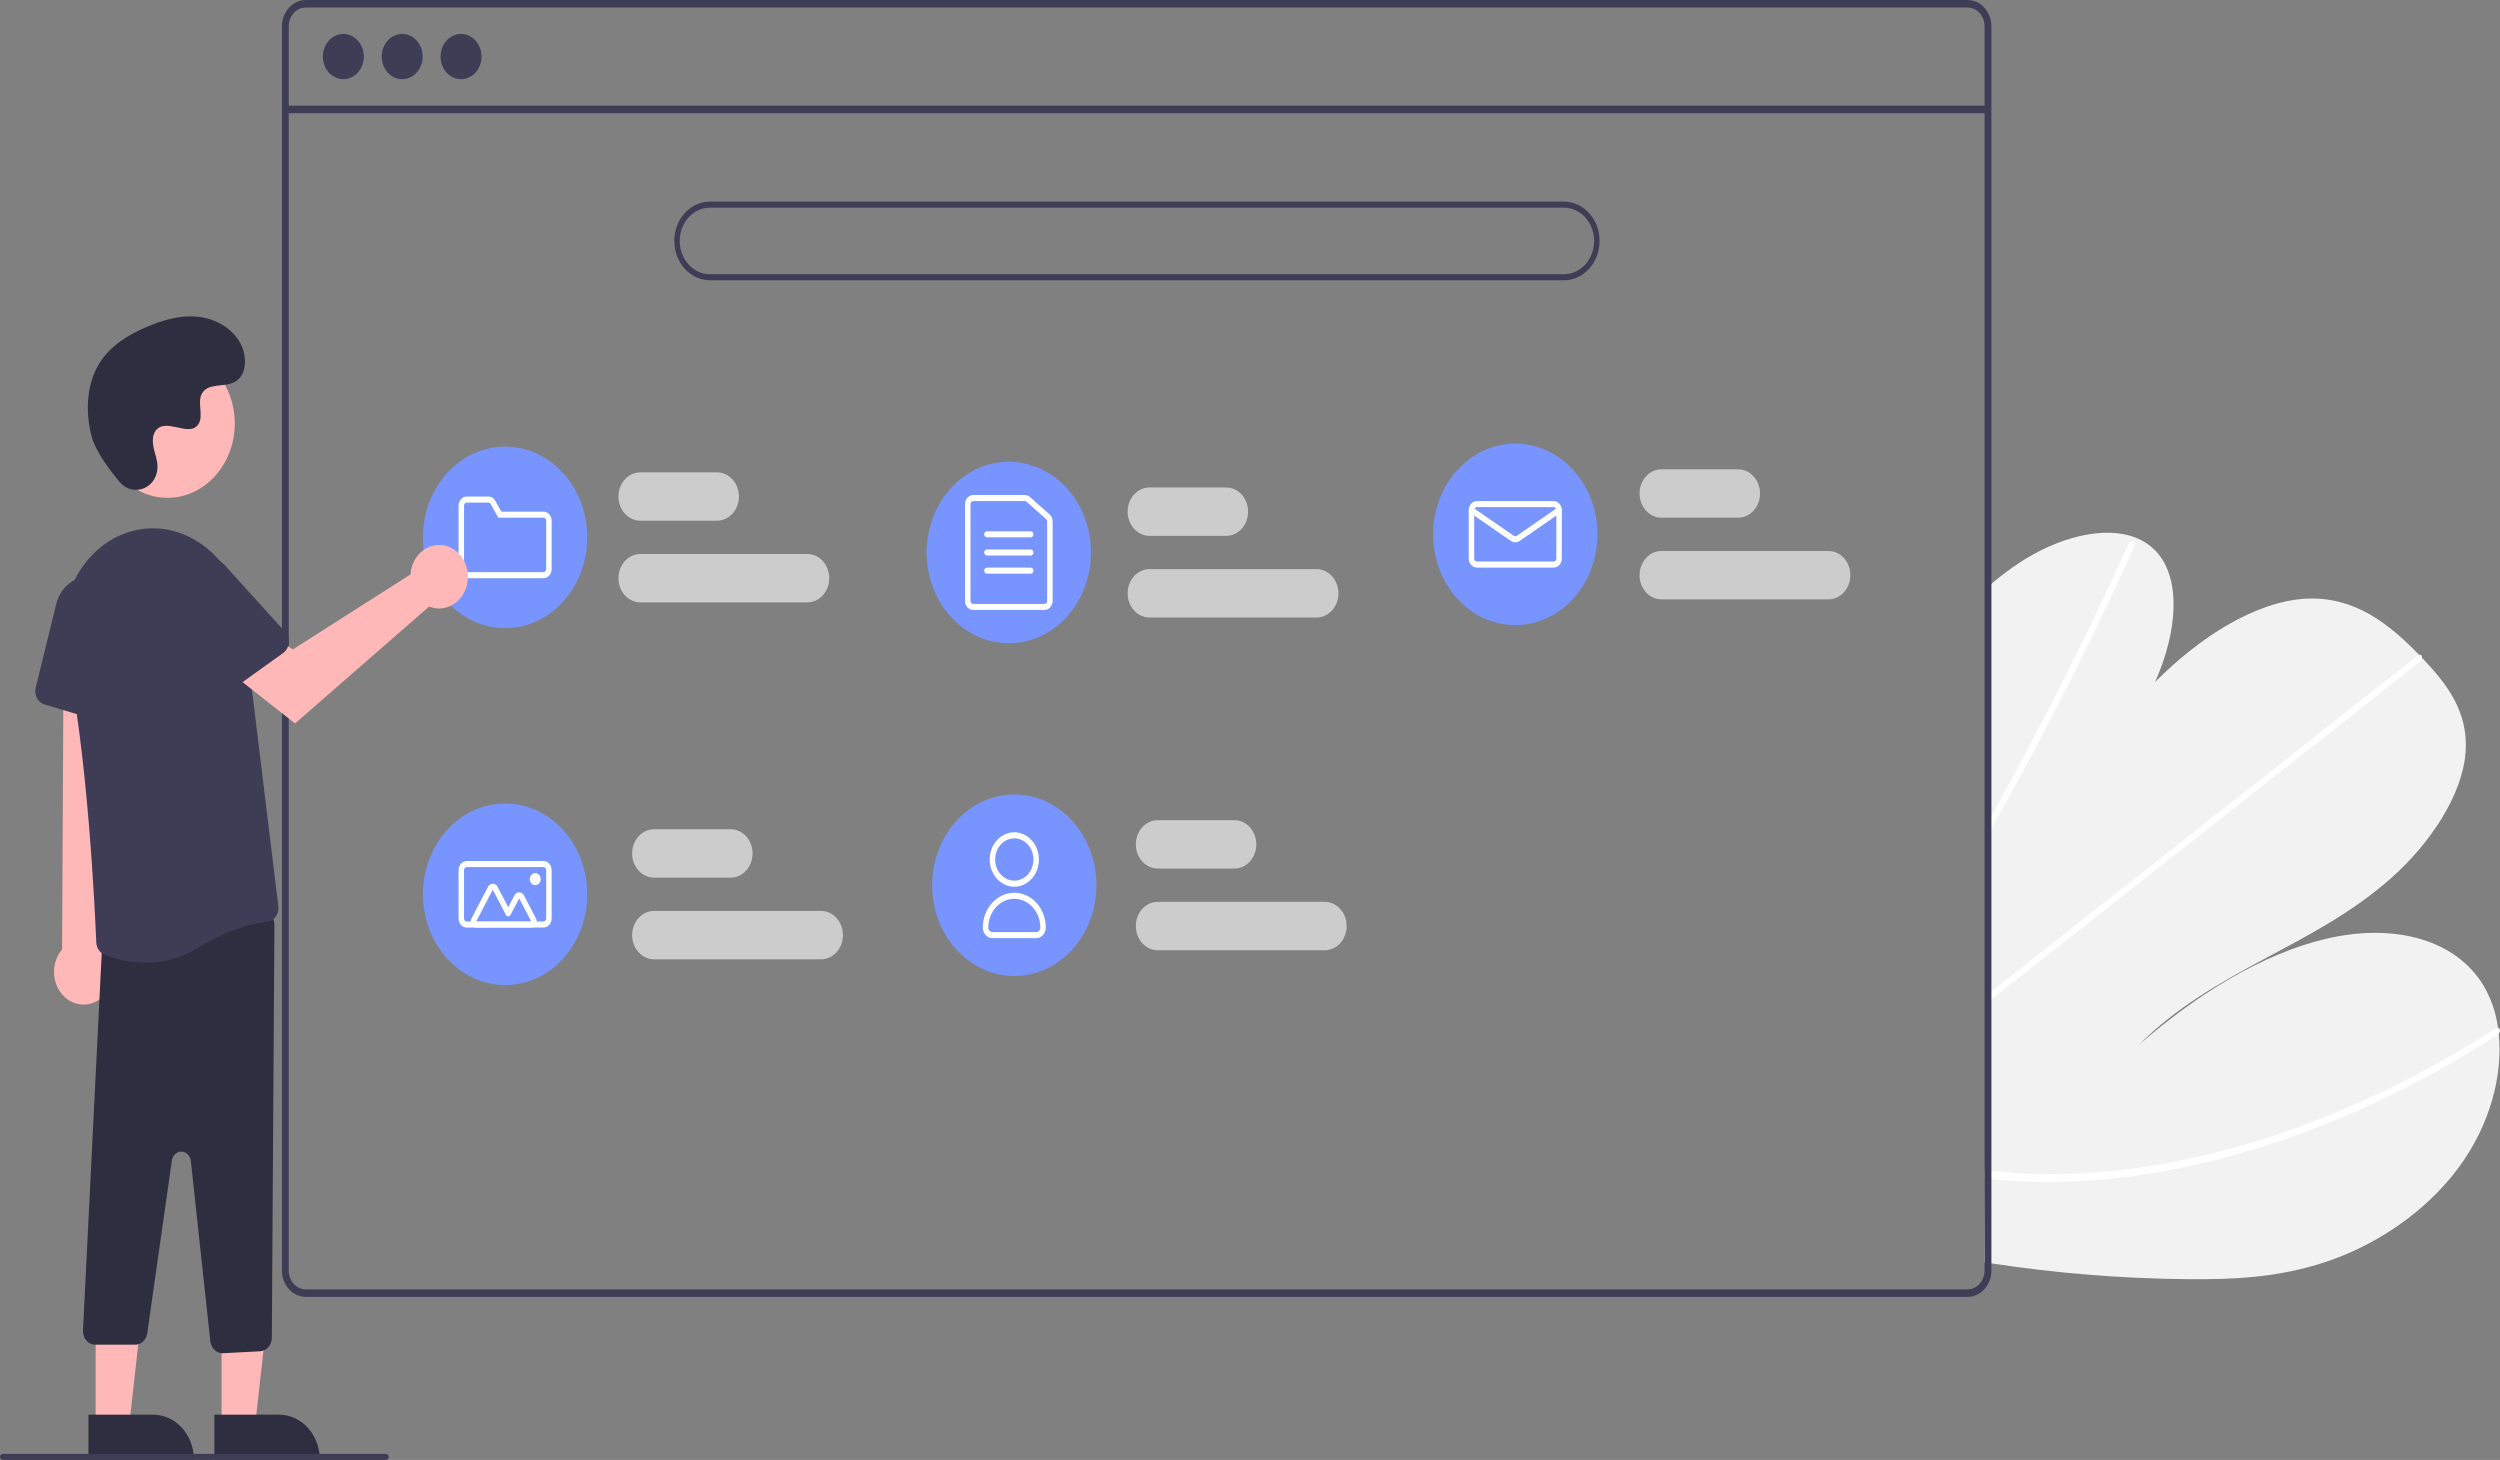 <svg width="262" height="153" viewBox="0 0 262 153" fill="none" xmlns="http://www.w3.org/2000/svg">
<rect x="0" y="0" width="262" height="153" fill="#808080" stroke="none"/>
<g clip-path="url(#clip0)">
<path d="M229.129 134.056C222.289 133.989 215.459 133.436 208.684 132.398C208.446 132.362 208.208 132.323 207.97 132.286L208.328 61.508C208.564 61.3 208.803 61.096 209.045 60.897C209.846 60.236 210.67 59.617 211.522 59.049C215.627 56.316 220.433 55.065 223.749 56.319L223.801 56.341C224.527 56.612 225.198 57.038 225.774 57.596C228.686 60.454 228.201 66.233 225.85 71.478C230.51 66.774 236.391 63.028 241.64 62.744C246.759 62.465 250.417 65.423 253.525 68.631C253.628 68.736 253.728 68.841 253.828 68.947C253.879 68.998 253.927 69.052 253.979 69.103C256.347 71.606 258.682 74.524 258.4 78.748C258.09 83.381 254.578 88.517 250.486 92.118C246.396 95.719 241.751 98.112 237.217 100.538C232.686 102.967 228.039 105.595 224.166 109.492C230.209 104.213 237.085 99.957 243.772 98.385C250.459 96.813 256.881 98.196 260.031 102.901C260.958 104.329 261.561 105.982 261.791 107.721C261.822 107.924 261.846 108.13 261.868 108.34C262.317 112.695 260.953 117.895 257.695 122.319C254.107 127.191 248.788 130.57 243.738 132.25C238.689 133.931 233.828 134.11 229.129 134.056Z" fill="#F2F2F2"/>
<path d="M208.195 87.748L208.202 86.395C208.445 85.965 208.685 85.534 208.923 85.1C209.076 84.831 209.224 84.559 209.375 84.288C211.856 79.798 214.236 75.281 216.515 70.736C218.796 66.194 220.972 61.63 223.043 57.043C223.091 56.922 223.176 56.822 223.283 56.763C223.39 56.703 223.513 56.687 223.63 56.717C223.645 56.722 223.659 56.73 223.672 56.74C223.781 56.804 223.826 56.947 223.734 57.155C223.478 57.718 223.223 58.284 222.962 58.846C220.856 63.446 218.644 68.026 216.328 72.586C214.013 77.143 211.595 81.674 209.075 86.178C209.023 86.273 208.968 86.368 208.916 86.463C208.676 86.892 208.435 87.319 208.195 87.748Z" fill="white"/>
<path d="M208.107 105.199L208.111 104.362C208.35 104.173 208.589 103.988 208.828 103.799C214.457 99.364 220.085 94.93 225.714 90.497C234.929 83.238 244.143 75.98 253.358 68.725C253.408 68.682 253.464 68.65 253.525 68.631C253.729 68.569 253.849 68.734 253.828 68.947C253.816 69.036 253.787 69.122 253.743 69.198C253.699 69.274 253.641 69.339 253.573 69.389C248.405 73.459 243.239 77.528 238.076 81.596C228.907 88.818 219.739 96.039 210.573 103.258C209.991 103.718 209.406 104.177 208.824 104.636C208.585 104.825 208.346 105.014 208.107 105.199Z" fill="white"/>
<path d="M212.506 123.843C211.229 123.801 209.973 123.707 208.728 123.585C208.49 123.562 208.252 123.538 208.014 123.514L208.019 122.636C208.257 122.663 208.495 122.69 208.733 122.714C210.531 122.899 212.349 123.031 214.217 123.049C219.395 123.072 224.562 122.515 229.638 121.385C235.103 120.184 240.464 118.459 245.659 116.231C251.137 113.892 256.438 111.072 261.51 107.798C261.592 107.736 261.692 107.709 261.791 107.721C262.018 107.757 262.085 108.09 261.868 108.339C261.826 108.388 261.777 108.431 261.724 108.465C261.094 108.87 260.462 109.268 259.827 109.658C254.728 112.811 249.409 115.51 243.921 117.729C238.709 119.843 233.34 121.45 227.876 122.534C222.806 123.549 217.656 123.988 212.506 123.843Z" fill="white"/>
<path d="M206.195 3.60306e-09H32.048C31.384 0.001 30.748 0.292 30.279 0.81C29.81 1.329 29.547 2.031 29.546 2.764V133.152C29.547 133.885 29.81 134.588 30.279 135.106C30.748 135.624 31.384 135.916 32.048 135.916H206.195C206.557 135.916 206.914 135.83 207.243 135.662C207.571 135.495 207.863 135.25 208.097 134.946C208.117 134.923 208.135 134.897 208.152 134.87C208.301 134.668 208.422 134.443 208.51 134.201C208.636 133.869 208.701 133.512 208.7 133.152V2.764C208.699 2.031 208.435 1.328 207.965 0.809C207.496 0.291 206.859 -3.73961e-05 206.195 3.60306e-09ZM207.985 133.152C207.986 133.538 207.883 133.915 207.69 134.236C207.518 134.519 207.286 134.75 207.013 134.908C206.76 135.053 206.48 135.128 206.195 135.127H32.048C31.574 135.126 31.119 134.918 30.784 134.548C30.449 134.178 30.261 133.676 30.26 133.152V2.764C30.261 2.241 30.449 1.739 30.784 1.368C31.119 0.998 31.574 0.79 32.048 0.789H206.195C206.669 0.789 207.124 0.997 207.46 1.367C207.796 1.738 207.985 2.24 207.985 2.764V133.152Z" fill="#3F3D56"/>
<path d="M208.341 11.079H29.902V11.869H208.341V11.079Z" fill="#3F3D56"/>
<path d="M35.981 8.298C37.166 8.298 38.127 7.237 38.127 5.927C38.127 4.618 37.166 3.557 35.981 3.557C34.797 3.557 33.836 4.618 33.836 5.927C33.836 7.237 34.797 8.298 35.981 8.298Z" fill="#3F3D56"/>
<path d="M42.15 8.298C43.335 8.298 44.295 7.237 44.295 5.927C44.295 4.618 43.335 3.557 42.15 3.557C40.965 3.557 40.004 4.618 40.004 5.927C40.004 7.237 40.965 8.298 42.15 8.298Z" fill="#3F3D56"/>
<path d="M48.318 8.298C49.503 8.298 50.464 7.237 50.464 5.927C50.464 4.618 49.503 3.557 48.318 3.557C47.133 3.557 46.173 4.618 46.173 5.927C46.173 7.237 47.133 8.298 48.318 8.298Z" fill="#3F3D56"/>
<path d="M163.906 29.371H74.394C73.405 29.371 72.456 28.936 71.757 28.164C71.057 27.391 70.664 26.343 70.664 25.25C70.664 24.157 71.057 23.108 71.757 22.336C72.456 21.563 73.405 21.129 74.394 21.129H163.906C164.895 21.129 165.844 21.563 166.543 22.336C167.243 23.108 167.636 24.157 167.636 25.25C167.636 26.343 167.243 27.391 166.543 28.164C165.844 28.936 164.895 29.371 163.906 29.371ZM74.394 21.763C73.557 21.763 72.754 22.13 72.162 22.784C71.57 23.438 71.238 24.325 71.238 25.25C71.238 26.174 71.57 27.061 72.162 27.715C72.754 28.369 73.557 28.737 74.394 28.737H163.906C164.743 28.737 165.546 28.369 166.138 27.715C166.73 27.061 167.062 26.174 167.062 25.25C167.062 24.325 166.73 23.438 166.138 22.784C165.546 22.13 164.743 21.763 163.906 21.763H74.394Z" fill="#3F3D56"/>
<path d="M75.142 54.572H67.108C66.5 54.572 65.916 54.304 65.486 53.829C65.055 53.353 64.813 52.708 64.813 52.036C64.813 51.363 65.055 50.718 65.486 50.242C65.916 49.767 66.5 49.5 67.108 49.5H75.142C75.75 49.5 76.334 49.767 76.764 50.242C77.195 50.718 77.437 51.363 77.437 52.036C77.437 52.708 77.195 53.353 76.764 53.829C76.334 54.304 75.75 54.572 75.142 54.572Z" fill="#CCCCCC"/>
<path d="M84.609 63.131H67.108C66.5 63.131 65.916 62.864 65.486 62.388C65.055 61.913 64.813 61.267 64.813 60.595C64.813 59.922 65.055 59.277 65.486 58.802C65.916 58.326 66.5 58.059 67.108 58.059H84.609C85.218 58.059 85.802 58.326 86.232 58.802C86.663 59.277 86.904 59.922 86.904 60.595C86.904 61.267 86.663 61.913 86.232 62.388C85.802 62.864 85.218 63.131 84.609 63.131Z" fill="#CCCCCC"/>
<path d="M76.576 91.977H68.543C67.934 91.977 67.35 91.71 66.92 91.234C66.489 90.759 66.248 90.114 66.248 89.441C66.248 88.769 66.489 88.124 66.92 87.648C67.35 87.172 67.934 86.905 68.543 86.905H76.576C77.185 86.905 77.768 87.172 78.199 87.648C78.629 88.124 78.871 88.769 78.871 89.441C78.871 90.114 78.629 90.759 78.199 91.234C77.768 91.71 77.185 91.977 76.576 91.977Z" fill="#CCCCCC"/>
<path d="M86.044 100.536H68.543C67.934 100.536 67.35 100.269 66.92 99.793C66.489 99.318 66.248 98.673 66.248 98C66.248 97.328 66.489 96.683 66.92 96.207C67.35 95.731 67.934 95.464 68.543 95.464H86.044C86.652 95.464 87.236 95.731 87.666 96.207C88.097 96.683 88.339 97.328 88.339 98C88.339 98.673 88.097 99.318 87.666 99.793C87.236 100.269 86.652 100.536 86.044 100.536Z" fill="#CCCCCC"/>
<path d="M129.365 91.026H121.332C120.724 91.026 120.14 90.759 119.709 90.284C119.279 89.808 119.037 89.163 119.037 88.49C119.037 87.818 119.279 87.173 119.709 86.697C120.14 86.222 120.724 85.954 121.332 85.954H129.365C129.974 85.954 130.558 86.222 130.988 86.697C131.419 87.173 131.661 87.818 131.661 88.49C131.661 89.163 131.419 89.808 130.988 90.284C130.558 90.759 129.974 91.026 129.365 91.026Z" fill="#CCCCCC"/>
<path d="M138.833 99.585H121.332C120.724 99.585 120.14 99.318 119.709 98.843C119.279 98.367 119.037 97.722 119.037 97.049C119.037 96.377 119.279 95.732 119.709 95.256C120.14 94.781 120.724 94.513 121.332 94.513H138.833C139.442 94.513 140.026 94.781 140.456 95.256C140.886 95.732 141.128 96.377 141.128 97.049C141.128 97.722 140.886 98.367 140.456 98.843C140.026 99.318 139.442 99.585 138.833 99.585Z" fill="#CCCCCC"/>
<path d="M128.505 56.157H120.471C119.863 56.157 119.279 55.89 118.849 55.414C118.418 54.939 118.176 54.294 118.176 53.621C118.176 52.948 118.418 52.303 118.849 51.828C119.279 51.352 119.863 51.085 120.471 51.085H128.505C129.113 51.085 129.697 51.352 130.128 51.828C130.558 52.303 130.8 52.948 130.8 53.621C130.8 54.294 130.558 54.939 130.128 55.414C129.697 55.89 129.113 56.157 128.505 56.157Z" fill="#CCCCCC"/>
<path d="M137.972 64.716H120.471C119.863 64.716 119.279 64.449 118.849 63.973C118.418 63.498 118.176 62.853 118.176 62.18C118.176 61.507 118.418 60.862 118.849 60.387C119.279 59.911 119.863 59.644 120.471 59.644H137.972C138.581 59.644 139.165 59.911 139.595 60.387C140.026 60.862 140.267 61.507 140.267 62.18C140.267 62.853 140.026 63.498 139.595 63.973C139.165 64.449 138.581 64.716 137.972 64.716Z" fill="#CCCCCC"/>
<path d="M182.155 54.255H174.122C173.513 54.255 172.929 53.988 172.499 53.512C172.068 53.036 171.826 52.391 171.826 51.719C171.826 51.046 172.068 50.401 172.499 49.926C172.929 49.45 173.513 49.183 174.122 49.183H182.155C182.764 49.183 183.347 49.45 183.778 49.926C184.208 50.401 184.45 51.046 184.45 51.719C184.45 52.391 184.208 53.036 183.778 53.512C183.347 53.988 182.764 54.255 182.155 54.255Z" fill="#CCCCCC"/>
<path d="M191.622 62.814H174.122C173.513 62.814 172.929 62.547 172.499 62.071C172.068 61.595 171.826 60.95 171.826 60.278C171.826 59.605 172.068 58.96 172.499 58.484C172.929 58.009 173.513 57.742 174.122 57.742H191.622C192.231 57.742 192.815 58.009 193.245 58.484C193.676 58.96 193.918 59.605 193.918 60.278C193.918 60.95 193.676 61.595 193.245 62.071C192.815 62.547 192.231 62.814 191.622 62.814Z" fill="#CCCCCC"/>
<path d="M52.935 65.825C57.689 65.825 61.542 61.567 61.542 56.315C61.542 51.063 57.689 46.805 52.935 46.805C48.182 46.805 44.328 51.063 44.328 56.315C44.328 61.567 48.182 65.825 52.935 65.825Z" fill="#7895FF"/>
<path d="M56.952 60.595H48.919C48.69 60.595 48.472 60.495 48.31 60.316C48.149 60.138 48.058 59.896 48.058 59.644V52.987C48.058 52.735 48.149 52.493 48.31 52.315C48.472 52.137 48.69 52.036 48.919 52.036H51.18C51.327 52.035 51.472 52.077 51.6 52.156C51.729 52.235 51.836 52.35 51.913 52.489L52.544 53.621H56.952C57.18 53.621 57.399 53.722 57.56 53.9C57.721 54.078 57.812 54.32 57.812 54.572V59.644C57.812 59.896 57.721 60.138 57.56 60.316C57.399 60.495 57.18 60.595 56.952 60.595ZM48.919 52.67C48.843 52.67 48.77 52.704 48.716 52.763C48.662 52.822 48.632 52.903 48.632 52.987V59.644C48.632 59.728 48.662 59.809 48.716 59.868C48.77 59.928 48.843 59.961 48.919 59.961H56.952C57.028 59.961 57.101 59.928 57.154 59.868C57.208 59.809 57.239 59.728 57.239 59.644V54.572C57.239 54.488 57.208 54.407 57.154 54.348C57.101 54.289 57.028 54.255 56.952 54.255H52.223L51.424 52.821C51.399 52.775 51.363 52.736 51.32 52.71C51.277 52.684 51.229 52.67 51.18 52.67H48.919Z" fill="white"/>
<path d="M105.724 67.41C110.478 67.41 114.331 63.152 114.331 57.9C114.331 52.648 110.478 48.39 105.724 48.39C100.971 48.39 97.117 52.648 97.117 57.9C97.117 63.152 100.971 67.41 105.724 67.41Z" fill="#7895FF"/>
<path d="M109.454 63.924H101.995C101.767 63.923 101.548 63.823 101.386 63.645C101.225 63.467 101.134 63.225 101.134 62.973V52.829C101.134 52.577 101.225 52.335 101.386 52.157C101.548 51.978 101.767 51.878 101.995 51.878H107.4C107.596 51.878 107.786 51.952 107.939 52.087L109.993 53.911C110.094 54 110.175 54.113 110.231 54.241C110.286 54.37 110.315 54.51 110.315 54.653V62.973C110.315 63.225 110.224 63.467 110.062 63.645C109.901 63.823 109.682 63.923 109.454 63.924ZM101.995 52.512C101.919 52.512 101.846 52.545 101.792 52.605C101.738 52.664 101.708 52.745 101.708 52.829V62.973C101.708 63.057 101.738 63.137 101.792 63.197C101.846 63.256 101.919 63.289 101.995 63.29H109.454C109.53 63.289 109.603 63.256 109.657 63.197C109.711 63.137 109.741 63.057 109.741 62.973V54.653C109.741 54.605 109.732 54.558 109.713 54.516C109.694 54.473 109.667 54.435 109.634 54.406L107.579 52.581C107.528 52.536 107.465 52.512 107.4 52.512H101.995Z" fill="white"/>
<path d="M108.02 56.315H103.429C103.353 56.315 103.28 56.282 103.226 56.222C103.173 56.163 103.142 56.083 103.142 55.998C103.142 55.914 103.173 55.834 103.226 55.774C103.28 55.715 103.353 55.681 103.429 55.681H108.02C108.096 55.681 108.169 55.715 108.222 55.774C108.276 55.834 108.307 55.914 108.307 55.998C108.307 56.083 108.276 56.163 108.222 56.222C108.169 56.282 108.096 56.315 108.02 56.315Z" fill="white"/>
<path d="M108.02 58.218H103.429C103.353 58.218 103.28 58.184 103.226 58.125C103.173 58.065 103.142 57.985 103.142 57.901C103.142 57.816 103.173 57.736 103.226 57.676C103.28 57.617 103.353 57.584 103.429 57.584H108.02C108.096 57.584 108.169 57.617 108.222 57.676C108.276 57.736 108.307 57.816 108.307 57.901C108.307 57.985 108.276 58.065 108.222 58.125C108.169 58.184 108.096 58.218 108.02 58.218Z" fill="white"/>
<path d="M108.02 60.12H103.429C103.353 60.12 103.28 60.086 103.226 60.027C103.173 59.967 103.142 59.887 103.142 59.803C103.142 59.718 103.173 59.638 103.226 59.578C103.28 59.519 103.353 59.486 103.429 59.486H108.02C108.096 59.486 108.169 59.519 108.222 59.578C108.276 59.638 108.307 59.718 108.307 59.803C108.307 59.887 108.276 59.967 108.222 60.027C108.169 60.086 108.096 60.12 108.02 60.12Z" fill="white"/>
<path d="M158.801 65.508C163.554 65.508 167.408 61.25 167.408 55.998C167.408 50.746 163.554 46.488 158.801 46.488C154.047 46.488 150.194 50.746 150.194 55.998C150.194 61.25 154.047 65.508 158.801 65.508Z" fill="#7895FF"/>
<path d="M162.817 59.486H154.784C154.556 59.485 154.337 59.385 154.176 59.207C154.014 59.029 153.924 58.787 153.923 58.535V53.463C153.924 53.211 154.014 52.969 154.176 52.791C154.337 52.612 154.556 52.512 154.784 52.512H162.817C163.045 52.512 163.264 52.612 163.426 52.791C163.587 52.969 163.678 53.211 163.678 53.463V58.535C163.678 58.787 163.587 59.029 163.426 59.207C163.264 59.385 163.045 59.485 162.817 59.486ZM154.784 53.146C154.708 53.146 154.635 53.179 154.581 53.239C154.527 53.298 154.497 53.379 154.497 53.463V58.535C154.497 58.619 154.527 58.699 154.581 58.759C154.635 58.818 154.708 58.852 154.784 58.852H162.817C162.893 58.852 162.966 58.818 163.02 58.759C163.074 58.699 163.104 58.619 163.104 58.535V53.463C163.104 53.379 163.074 53.298 163.02 53.239C162.966 53.179 162.893 53.146 162.817 53.146H154.784Z" fill="white"/>
<path d="M158.801 56.835C158.64 56.835 158.481 56.786 158.345 56.692L154.058 53.732C153.994 53.687 153.948 53.616 153.931 53.534C153.914 53.452 153.927 53.366 153.967 53.295C154.008 53.224 154.072 53.173 154.146 53.154C154.22 53.135 154.298 53.15 154.362 53.194L158.649 56.154C158.695 56.185 158.747 56.202 158.801 56.202C158.855 56.202 158.907 56.185 158.953 56.154L163.239 53.194C163.303 53.15 163.381 53.135 163.455 53.154C163.529 53.173 163.594 53.224 163.634 53.295C163.674 53.366 163.687 53.452 163.67 53.534C163.653 53.616 163.608 53.687 163.543 53.732L159.257 56.692C159.12 56.786 158.962 56.835 158.801 56.835Z" fill="white"/>
<path d="M52.935 103.231C57.689 103.231 61.542 98.973 61.542 93.721C61.542 88.469 57.689 84.211 52.935 84.211C48.182 84.211 44.328 88.469 44.328 93.721C44.328 98.973 48.182 103.231 52.935 103.231Z" fill="#7895FF"/>
<path d="M56.952 97.208H48.919C48.69 97.208 48.472 97.108 48.31 96.93C48.149 96.751 48.058 96.51 48.058 96.257V91.185C48.058 90.933 48.149 90.692 48.31 90.513C48.472 90.335 48.69 90.235 48.919 90.234H56.952C57.18 90.235 57.399 90.335 57.56 90.513C57.721 90.692 57.812 90.933 57.812 91.185V96.257C57.812 96.51 57.721 96.751 57.56 96.93C57.399 97.108 57.18 97.208 56.952 97.208ZM48.919 90.868C48.843 90.868 48.77 90.902 48.716 90.961C48.662 91.021 48.632 91.101 48.632 91.185V96.257C48.632 96.341 48.662 96.422 48.716 96.481C48.77 96.541 48.843 96.574 48.919 96.574H56.952C57.028 96.574 57.101 96.541 57.154 96.481C57.208 96.422 57.239 96.341 57.239 96.257V91.185C57.239 91.101 57.208 91.021 57.154 90.961C57.101 90.902 57.028 90.868 56.952 90.868H48.919Z" fill="white"/>
<path d="M55.678 97.209H49.905C49.804 97.209 49.705 97.179 49.618 97.124C49.531 97.068 49.458 96.988 49.408 96.892C49.358 96.795 49.331 96.686 49.331 96.575C49.331 96.463 49.358 96.354 49.408 96.258L51.147 92.929C51.197 92.833 51.27 92.753 51.357 92.697C51.444 92.641 51.543 92.612 51.644 92.612C51.745 92.612 51.844 92.641 51.931 92.697C52.018 92.753 52.091 92.833 52.141 92.929L53.264 95.079L53.915 93.833C53.965 93.737 54.038 93.657 54.125 93.601C54.212 93.546 54.311 93.516 54.412 93.516C54.513 93.516 54.611 93.546 54.699 93.601C54.786 93.657 54.858 93.737 54.909 93.833L56.175 96.258C56.226 96.354 56.252 96.463 56.252 96.575C56.252 96.686 56.226 96.795 56.175 96.892C56.125 96.988 56.053 97.068 55.965 97.124C55.878 97.179 55.779 97.209 55.678 97.209H55.678ZM55.678 96.575L54.412 94.15L53.513 95.871C53.487 95.919 53.451 95.959 53.408 95.987C53.364 96.015 53.315 96.03 53.264 96.03C53.214 96.03 53.164 96.015 53.121 95.987C53.077 95.959 53.041 95.919 53.016 95.871L51.644 93.246L49.905 96.575H55.678Z" fill="white"/>
<path d="M56.091 92.77C56.408 92.77 56.665 92.486 56.665 92.136C56.665 91.786 56.408 91.502 56.091 91.502C55.774 91.502 55.517 91.786 55.517 92.136C55.517 92.486 55.774 92.77 56.091 92.77Z" fill="white"/>
<path d="M106.298 102.28C111.052 102.28 114.905 98.022 114.905 92.77C114.905 87.518 111.052 83.26 106.298 83.26C101.545 83.26 97.691 87.518 97.691 92.77C97.691 98.022 101.545 102.28 106.298 102.28Z" fill="#7895FF"/>
<path d="M106.298 92.929C105.788 92.929 105.288 92.761 104.864 92.448C104.439 92.134 104.108 91.689 103.913 91.167C103.717 90.646 103.666 90.073 103.766 89.519C103.866 88.966 104.111 88.457 104.473 88.058C104.834 87.659 105.294 87.388 105.795 87.278C106.296 87.167 106.815 87.224 107.287 87.44C107.758 87.656 108.162 88.021 108.445 88.491C108.729 88.96 108.88 89.511 108.88 90.076C108.88 90.832 108.607 91.557 108.123 92.092C107.639 92.627 106.983 92.928 106.298 92.929ZM106.298 87.857C105.901 87.857 105.513 87.987 105.183 88.231C104.852 88.474 104.595 88.821 104.443 89.227C104.291 89.632 104.251 90.078 104.329 90.508C104.406 90.939 104.597 91.334 104.878 91.645C105.159 91.955 105.517 92.166 105.907 92.252C106.296 92.338 106.7 92.294 107.067 92.126C107.434 91.958 107.748 91.673 107.968 91.308C108.189 90.944 108.307 90.514 108.307 90.076C108.306 89.487 108.094 88.923 107.718 88.507C107.341 88.091 106.831 87.857 106.298 87.857Z" fill="white"/>
<path d="M108.594 98.317H104.003C103.737 98.317 103.482 98.2 103.293 97.992C103.105 97.784 102.999 97.502 102.999 97.208C102.999 96.241 103.347 95.314 103.965 94.63C104.584 93.947 105.423 93.562 106.298 93.562C107.173 93.562 108.013 93.947 108.631 94.63C109.25 95.314 109.598 96.241 109.598 97.208C109.597 97.502 109.491 97.784 109.303 97.992C109.115 98.2 108.86 98.317 108.594 98.317ZM106.298 94.197C105.576 94.197 104.883 94.515 104.372 95.079C103.861 95.644 103.574 96.41 103.573 97.208C103.573 97.334 103.618 97.455 103.699 97.544C103.78 97.633 103.889 97.683 104.003 97.683H108.594C108.708 97.683 108.817 97.633 108.898 97.544C108.978 97.455 109.024 97.334 109.024 97.208C109.023 96.41 108.736 95.644 108.225 95.079C107.714 94.515 107.021 94.197 106.298 94.197Z" fill="white"/>
<path d="M23.221 149.369H26.738L28.411 134.379L23.22 134.379L23.221 149.369Z" fill="#FFB8B8"/>
<path d="M33.522 152.978L22.467 152.979L22.467 148.259L29.25 148.259C30.383 148.259 31.469 148.756 32.27 149.641C33.071 150.526 33.521 151.726 33.522 152.978L33.522 152.978Z" fill="#2F2E41"/>
<path d="M10.023 149.369H13.541L15.214 134.379L10.023 134.379L10.023 149.369Z" fill="#FFB8B8"/>
<path d="M20.324 152.978L9.27 152.979L9.27 148.259L16.053 148.259C17.186 148.259 18.272 148.756 19.073 149.641C19.874 150.526 20.324 151.726 20.324 152.978L20.324 152.978Z" fill="#2F2E41"/>
<path d="M10.453 104.724C10.832 104.455 11.153 104.097 11.393 103.676C11.633 103.254 11.787 102.78 11.843 102.286C11.9 101.792 11.857 101.291 11.719 100.817C11.581 100.343 11.351 99.908 11.044 99.543L13.361 63.228L6.689 63.943L6.506 99.506C5.985 100.116 5.685 100.915 5.662 101.753C5.639 102.591 5.896 103.409 6.382 104.052C6.869 104.695 7.552 105.119 8.302 105.243C9.052 105.367 9.818 105.182 10.453 104.724H10.453Z" fill="#FFB8B8"/>
<path d="M23.326 141.82C23.01 141.819 22.706 141.69 22.47 141.459C22.233 141.227 22.082 140.909 22.043 140.563L19.999 121.669C19.97 121.403 19.855 121.157 19.675 120.977C19.495 120.798 19.263 120.696 19.02 120.691C18.778 120.686 18.542 120.778 18.356 120.951C18.171 121.123 18.047 121.363 18.01 121.628L15.434 139.718C15.388 140.055 15.233 140.361 14.999 140.583C14.765 140.804 14.467 140.925 14.159 140.923H9.985C9.814 140.923 9.646 140.886 9.488 140.814C9.331 140.741 9.188 140.635 9.068 140.502C8.948 140.368 8.853 140.209 8.789 140.035C8.725 139.861 8.692 139.674 8.694 139.486L10.686 99.375C10.687 99.033 10.799 98.704 11.002 98.446C11.205 98.189 11.485 98.021 11.791 97.974L27.282 95.489C27.466 95.46 27.654 95.475 27.832 95.532C28.011 95.591 28.176 95.691 28.316 95.826C28.456 95.961 28.568 96.127 28.645 96.315C28.721 96.502 28.76 96.706 28.759 96.911L28.488 140.199C28.486 140.564 28.358 140.914 28.129 141.177C27.9 141.44 27.589 141.597 27.259 141.614L23.387 141.818C23.366 141.819 23.346 141.82 23.326 141.82Z" fill="#2F2E41"/>
<path d="M15.294 100.89C13.804 100.884 12.327 100.593 10.926 100.03C10.689 99.934 10.483 99.762 10.334 99.536C10.185 99.31 10.1 99.04 10.089 98.761C9.955 95.484 9.174 78.618 6.897 68.329C6.455 66.311 6.563 64.194 7.208 62.243C7.854 60.293 9.007 58.597 10.523 57.37C10.645 57.273 10.77 57.177 10.897 57.083C12.214 56.115 13.732 55.535 15.309 55.398C16.886 55.262 18.468 55.573 19.905 56.303C21.389 57.037 22.679 58.178 23.651 59.619C24.623 61.059 25.246 62.75 25.46 64.532L29.172 94.98C29.195 95.17 29.184 95.364 29.138 95.549C29.092 95.734 29.013 95.907 28.904 96.058C28.799 96.207 28.666 96.331 28.516 96.422C28.365 96.513 28.199 96.57 28.029 96.588C26.742 96.73 24.075 97.281 20.661 99.376C19.019 100.381 17.171 100.902 15.294 100.89Z" fill="#3F3D56"/>
<path d="M10.757 75.651L4.648 73.821C4.318 73.722 4.037 73.481 3.867 73.153C3.697 72.825 3.651 72.436 3.74 72.071L5.888 63.32C6.118 62.383 6.653 61.573 7.392 61.046C8.131 60.52 9.019 60.314 9.887 60.468C10.755 60.623 11.54 61.127 12.091 61.884C12.643 62.64 12.921 63.595 12.873 64.565L12.384 74.353C12.373 74.565 12.32 74.772 12.227 74.958C12.135 75.145 12.006 75.306 11.851 75.431C11.694 75.555 11.515 75.639 11.326 75.677C11.137 75.716 10.942 75.707 10.757 75.651Z" fill="#3F3D56"/>
<path d="M17.556 52.169C21.448 52.169 24.603 48.683 24.603 44.383C24.603 40.083 21.448 36.597 17.556 36.597C13.665 36.597 10.51 40.083 10.51 44.383C10.51 48.683 13.665 52.169 17.556 52.169Z" fill="#FFB8B8"/>
<path d="M43.091 59.68C43.056 59.851 43.033 60.025 43.023 60.2L30.698 68.056L27.703 66.15L24.509 70.77L30.918 75.817L44.978 63.561C45.551 63.795 46.176 63.831 46.768 63.664C47.361 63.497 47.893 63.134 48.294 62.624C48.696 62.115 48.947 61.482 49.015 60.811C49.084 60.139 48.965 59.461 48.676 58.866C48.386 58.27 47.94 57.787 47.395 57.479C46.851 57.171 46.235 57.053 45.629 57.142C45.023 57.23 44.455 57.52 44.002 57.974C43.549 58.427 43.231 59.022 43.091 59.68V59.68Z" fill="#FFB8B8"/>
<path d="M29.677 68.435L24.368 72.241C24.081 72.447 23.731 72.518 23.396 72.439C23.062 72.361 22.769 72.138 22.582 71.821L18.115 64.216C17.637 63.401 17.448 62.42 17.586 61.46C17.723 60.501 18.178 59.632 18.861 59.021C19.544 58.41 20.408 58.1 21.285 58.151C22.163 58.202 22.993 58.61 23.614 59.297L29.887 66.23C30.023 66.38 30.127 66.562 30.191 66.762C30.255 66.962 30.278 67.176 30.258 67.388C30.238 67.599 30.175 67.803 30.075 67.984C29.974 68.165 29.838 68.319 29.677 68.435Z" fill="#3F3D56"/>
<path d="M12.57 50.542C13.884 52.09 16.326 51.259 16.497 49.145C16.511 48.981 16.51 48.816 16.494 48.652C16.406 47.716 15.916 46.866 16.034 45.877C16.06 45.631 16.143 45.397 16.274 45.196C17.322 43.646 19.781 45.889 20.77 44.486C21.376 43.626 20.663 42.271 21.128 41.31C21.742 40.041 23.561 40.667 24.701 39.972C25.97 39.198 25.895 37.047 25.059 35.739C24.041 34.143 22.255 33.292 20.491 33.169C18.727 33.047 16.976 33.573 15.329 34.282C13.458 35.088 11.603 36.201 10.451 38.019C9.051 40.229 8.917 43.201 9.617 45.786C10.043 47.358 11.496 49.279 12.57 50.542Z" fill="#2F2E41"/>
<path d="M40.453 153H0.287C0.211 153 0.138 152.966 0.084 152.907C0.03 152.847 0 152.767 0 152.683C0 152.599 0.03 152.518 0.084 152.459C0.138 152.399 0.211 152.366 0.287 152.366H40.453C40.529 152.366 40.602 152.399 40.656 152.459C40.709 152.518 40.74 152.599 40.74 152.683C40.74 152.767 40.709 152.847 40.656 152.907C40.602 152.966 40.529 153 40.453 153Z" fill="#3F3D56"/>
</g>
<defs>
<clipPath id="clip0">
<rect width="262" height="153" fill="white"/>
</clipPath>
</defs>
</svg>
